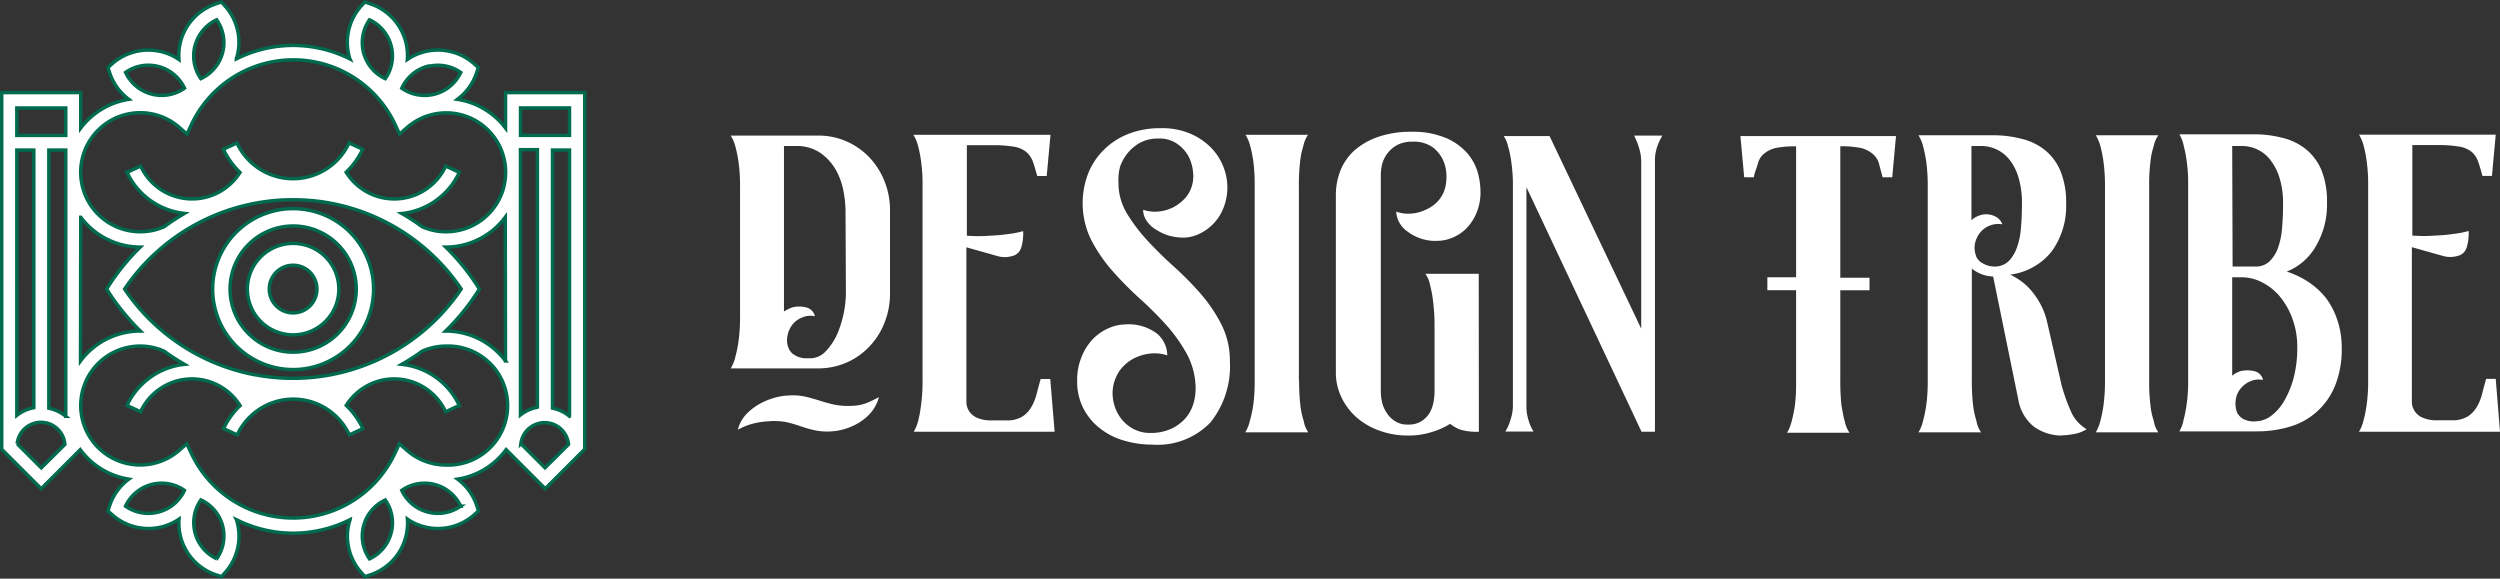 <svg xmlns="http://www.w3.org/2000/svg" width="217.518" height="50.347" viewBox="0 0 217.518 50.347"><rect x="0" y="0" width="217.518" height="50.347" fill="#333333" stroke="none"/><defs><style>.a,.b{fill:#ffffff;}.b{stroke:#006a4e;stroke-width:0.3px;}</style></defs><g transform="translate(-26.606 -12.667)"><g transform="translate(90.187 23.811)"><path class="a" d="M329.976,938.5a6.09,6.09,0,0,1,2.492.508,6.172,6.172,0,0,1,1.994,1.4,6.537,6.537,0,0,1,1.306,2.063,6.688,6.688,0,0,1,.478,2.532v7.257a6.678,6.678,0,0,1-.478,2.522,6.33,6.33,0,0,1-1.306,2.063,6.049,6.049,0,0,1-1.994,1.405,6.261,6.261,0,0,1-2.492.508H322.39a3.448,3.448,0,0,0,.4-1,11.47,11.47,0,0,0,.279-1.366,15.432,15.432,0,0,0,.13-2.113V942.926a15.492,15.492,0,0,0-.13-2.123,11.952,11.952,0,0,0-.279-1.365,3.369,3.369,0,0,0-.4-.937ZM325.7,963.36a6.6,6.6,0,0,0-1.475.229,6.042,6.042,0,0,0-1.216.5,2.991,2.991,0,0,1,.788-1.4,4.825,4.825,0,0,1,1.226-.907,5.919,5.919,0,0,1,1.326-.508,4.6,4.6,0,0,1,1.087-.159,4.986,4.986,0,0,1,1.435.1c.429.1.847.219,1.256.349s.837.249,1.286.349a6.266,6.266,0,0,0,1.545.1,3.708,3.708,0,0,0,1.266-.249,9.4,9.4,0,0,0,1.057-.508,3.419,3.419,0,0,1-.817,1.485,4.5,4.5,0,0,1-1.216.907,5.472,5.472,0,0,1-1.266.468,5.382,5.382,0,0,1-2.4,0c-.389-.09-.768-.209-1.156-.339a11.442,11.442,0,0,0-1.216-.349,5.834,5.834,0,0,0-1.525-.07ZM332.378,945a9.875,9.875,0,0,0-.17-1.615,6.05,6.05,0,0,0-.648-1.854,4.615,4.615,0,0,0-1.346-1.505,3.658,3.658,0,0,0-2.193-.618h-1v14.4a3.469,3.469,0,0,1,.728-.359,2.392,2.392,0,0,1,1.186,0,1,1,0,0,1,.777.768,1.815,1.815,0,0,0-1.106.11,1.993,1.993,0,0,0-.857.628,2.3,2.3,0,0,0-.429,1,1.814,1.814,0,0,0,.14,1.126,1.225,1.225,0,0,0,.528.538,1.873,1.873,0,0,0,1,.259h.289a1.844,1.844,0,0,0,1.386-.618,5.323,5.323,0,0,0,1-1.505,9.966,9.966,0,0,0,.568-1.854,9.11,9.11,0,0,0,.179-1.615Z" transform="translate(-322.391 -937.848)"/><path class="a" d="M350.621,964.267H338.36a3.321,3.321,0,0,0,.4-1,9.78,9.78,0,0,0,.239-1.346,14.04,14.04,0,0,0,.13-2.123V942.856a14.042,14.042,0,0,0-.13-2.123,10.285,10.285,0,0,0-.269-1.366,3.371,3.371,0,0,0-.4-.937h11.932l-.329,3.589h-.827c-.13-.478-.249-.9-.369-1.226a1.994,1.994,0,0,0-.548-.837,2.222,2.222,0,0,0-1.047-.479,10.555,10.555,0,0,0-1.924-.14h-2.233v7.875a13.287,13.287,0,0,0,1.994,0,14.93,14.93,0,0,0,1.565-.14,7.938,7.938,0,0,0,1.336-.259,2.349,2.349,0,0,1,0,.468,3.77,3.77,0,0,1-.179,1,1.057,1.057,0,0,1-.8.708,2.263,2.263,0,0,1-1.236,0l-2.721-.768v13.507a1.477,1.477,0,0,0,.09.449,1.447,1.447,0,0,0,.329.528,1.625,1.625,0,0,0,.668.409,2.99,2.99,0,0,0,1.126.169h1.266a2.542,2.542,0,0,0,1.346-.309,2.431,2.431,0,0,0,.817-.837,4.395,4.395,0,0,0,.468-1.156c.11-.419.229-.857.349-1.3h.837Z" transform="translate(-322.442 -937.848)"/><path class="a" d="M356.219,942.6a5.164,5.164,0,0,0,.728,2.661,14.856,14.856,0,0,0,1.794,2.372c.718.778,1.5,1.545,2.333,2.293a27.053,27.053,0,0,1,2.313,2.352,13.253,13.253,0,0,1,1.8,2.672,6.978,6.978,0,0,1,.728,3.18,7.815,7.815,0,0,1-1.695,5.333,6.4,6.4,0,0,1-5.064,1.924,8.613,8.613,0,0,1-2.442-.349,6.1,6.1,0,0,1-2.093-1.057,5.183,5.183,0,0,1-1.445-1.734,5.034,5.034,0,0,1-.548-2.412,5.2,5.2,0,0,1,.419-2.163,4.786,4.786,0,0,1,1-1.525,4.316,4.316,0,0,1,1.356-.907,3.707,3.707,0,0,1,1.366-.309,4.107,4.107,0,0,1,2.831.817,2.512,2.512,0,0,1,.867,1.874,3.492,3.492,0,0,0-1.366-.169,4.115,4.115,0,0,0-1.316.329,3.457,3.457,0,0,0-1.1.748,3.09,3.09,0,0,0-.718,1.087,3.368,3.368,0,0,0-.239,1.655,3.689,3.689,0,0,0,.508,1.535,3.29,3.29,0,0,0,1.126,1.126,3.071,3.071,0,0,0,1.645.439,4.187,4.187,0,0,0,1.764-.349,3.678,3.678,0,0,0,1.236-.887,3.442,3.442,0,0,0,.708-1.226,4.745,4.745,0,0,0,.219-1.356,6.45,6.45,0,0,0-.728-2.99A13.716,13.716,0,0,0,360.4,955a31.489,31.489,0,0,0-2.382-2.372,29.979,29.979,0,0,1-2.372-2.412,13.307,13.307,0,0,1-1.814-2.672,7.227,7.227,0,0,1-.239-5.771,5.982,5.982,0,0,1,1.386-2.063,6.132,6.132,0,0,1,2.133-1.366,7.445,7.445,0,0,1,2.741-.488,6.248,6.248,0,0,1,2.741.528,5.6,5.6,0,0,1,1.794,1.286,4.984,4.984,0,0,1,1.306,3.23,4.8,4.8,0,0,1-.379,1.994,4.146,4.146,0,0,1-2.193,2.213,3.26,3.26,0,0,1-1.236.269,4.533,4.533,0,0,1-1.326-.189,4.714,4.714,0,0,1-1.126-.538,2.571,2.571,0,0,1-.778-.758,1.7,1.7,0,0,1-.289-.937,3.21,3.21,0,0,0,1.266.159,3.7,3.7,0,0,0,1.216-.309,3.52,3.52,0,0,0,1-.688,2.682,2.682,0,0,0,.678-1,2.871,2.871,0,0,0,.2-1.216,3.988,3.988,0,0,0-.329-1.435,3.2,3.2,0,0,0-1-1.2,2.672,2.672,0,0,0-1.724-.508,3.241,3.241,0,0,0-1.525.339,3.718,3.718,0,0,0-1.106.9,3.9,3.9,0,0,0-.688,1.226,4.366,4.366,0,0,0-.13,1.385Z" transform="translate(-322.487 -937.846)"/><path class="a" d="M371.985,959.841a17.764,17.764,0,0,0,.11,2.123,6.561,6.561,0,0,0,.289,1.356,2.482,2.482,0,0,0,.4,1H367.3a3.319,3.319,0,0,0,.4-1,11.241,11.241,0,0,0,.3-1.4,15.684,15.684,0,0,0,.12-2.123V942.856a15.683,15.683,0,0,0-.12-2.123,11.959,11.959,0,0,0-.279-1.366,3.371,3.371,0,0,0-.4-.937h5.443a2.492,2.492,0,0,0-.4.937,6.83,6.83,0,0,0-.289,1.366,17.755,17.755,0,0,0-.11,2.123V959.8Z" transform="translate(-322.534 -937.848)"/><path class="a" d="M387.65,964.266a4.836,4.836,0,0,1-1.665-.2,3.428,3.428,0,0,1-.837-.488,6.346,6.346,0,0,1-1.675.738,6.468,6.468,0,0,1-1.994.279,7.048,7.048,0,0,1-2.522-.439,6.2,6.2,0,0,1-1.994-1.176,5.542,5.542,0,0,1-1.286-1.744,4.855,4.855,0,0,1-.469-2.123V943.652a5.771,5.771,0,0,1,.409-2.143,4.805,4.805,0,0,1,1.236-1.745,6.17,6.17,0,0,1,2.053-1.156,8.582,8.582,0,0,1,2.861-.439,7.426,7.426,0,0,1,2.99.528A5.184,5.184,0,0,1,386.613,940a4.546,4.546,0,0,1,.927,1.665,6.386,6.386,0,0,1,.249,1.625,4.664,4.664,0,0,1-.369,1.994,4.246,4.246,0,0,1-.9,1.336,3.679,3.679,0,0,1-1.206.778,3.393,3.393,0,0,1-1.226.259,3.987,3.987,0,0,1-2.632-.8,2.253,2.253,0,0,1-1-1.744,2.989,2.989,0,0,0,1.216.179,3.378,3.378,0,0,0,1.3-.319,3.19,3.19,0,0,0,1-.648,2.842,2.842,0,0,0,.658-1,3.66,3.66,0,0,0,.2-1.206,3.458,3.458,0,0,0-.269-1.426,2.991,2.991,0,0,0-.927-1.176,2.812,2.812,0,0,0-1.724-.488,2.859,2.859,0,0,0-1.366.289,2.682,2.682,0,0,0-1.306,1.665,3.987,3.987,0,0,0-.12.907v18.86a4.477,4.477,0,0,0,.1.9,2.781,2.781,0,0,0,.389.937,2.362,2.362,0,0,0,.728.748,1.993,1.993,0,0,0,1.176.309,2.093,2.093,0,0,0,1.136-.289,2.273,2.273,0,0,0,.718-.728,2.99,2.99,0,0,0,.339-.937,5.485,5.485,0,0,0,.09-.937v-5.811a17.016,17.016,0,0,0-.14-2.123,9.964,9.964,0,0,0-.259-1.356,2.423,2.423,0,0,0-.4-.937h4.645Z" transform="translate(-322.559 -937.847)"/><path class="a" d="M403.666,938.5a4.906,4.906,0,0,0-.329.648,3.582,3.582,0,0,0-.229.7,3.363,3.363,0,0,0-.09.867v23.555h-1.166l-10.018-21.282v19.049a3.869,3.869,0,0,0,.09.867,5.357,5.357,0,0,0,.2.688,4.492,4.492,0,0,0,.329.658H390a4.492,4.492,0,0,0,.329-.658c.07-.189.14-.419.219-.7a3.877,3.877,0,0,0,.11-.927V942.5a14.454,14.454,0,0,0-.169-1.914,9.14,9.14,0,0,0-.269-1.216,2.59,2.59,0,0,0-.359-.827h3.987l7.974,16.756V940.783a3.787,3.787,0,0,0-.11-.917,5.7,5.7,0,0,0-.219-.718c-.1-.239-.189-.449-.289-.648Z" transform="translate(-322.606 -937.848)"/><path class="a" d="M424.057,938.54l-.329,3.588h-.837l-.319-1.2a1.645,1.645,0,0,0-.548-.837,2.571,2.571,0,0,0-1-.508,8.548,8.548,0,0,0-1.814-.15V950.87h2.542v1.087h-2.542v7.974a18.009,18.009,0,0,0,.11,2.1c.05.289.1.538.14.758s.1.429.15.618a2.622,2.622,0,0,0,.4.947h-5.443a2.245,2.245,0,0,0,.239-.459c.06-.159.11-.319.159-.488s.1-.4.15-.618.09-.469.14-.758a16.054,16.054,0,0,0,.11-2.1v-7.975h-2.5v-1.126h2.5V939.437a8.548,8.548,0,0,0-1.814.15,2.572,2.572,0,0,0-1,.508,1.576,1.576,0,0,0-.508.837c-.05.169-.11.349-.179.548a3.577,3.577,0,0,0-.179.648h-.837l-.329-3.588Z" transform="translate(-322.672 -937.848)"/><path class="a" d="M438.51,960.2a15.438,15.438,0,0,0,.907,2.492,3.339,3.339,0,0,0,1.276,1.356,3.049,3.049,0,0,1-1.216.439,8.439,8.439,0,0,1-1.106.11,4.147,4.147,0,0,1-2.273-.778,3.768,3.768,0,0,1-1.326-2.233l-2.213-10.825a3.1,3.1,0,0,1-1.854-.688v9.769a17.777,17.777,0,0,0,.11,2.123,7.3,7.3,0,0,0,.289,1.356,2.333,2.333,0,0,0,.409,1H426.06a3.322,3.322,0,0,0,.4-1,11.252,11.252,0,0,0,.279-1.356,15.5,15.5,0,0,0,.13-2.123V942.9a15.5,15.5,0,0,0-.13-2.123,11.974,11.974,0,0,0-.279-1.366,3.368,3.368,0,0,0-.4-.937h6.429a9.8,9.8,0,0,1,2.632.329,5.173,5.173,0,0,1,1.994,1,4.586,4.586,0,0,1,1.316,1.824,7.1,7.1,0,0,1,.478,2.761,6.7,6.7,0,0,1-1.276,4.217,5.512,5.512,0,0,1-3.589,1.994,6.921,6.921,0,0,1,.867.508,5.106,5.106,0,0,1,.927.837,6.834,6.834,0,0,1,.837,1.216,6.5,6.5,0,0,1,.6,1.645ZM431.1,949.066a1.316,1.316,0,0,0,.568.558,1.993,1.993,0,0,0,1,.269,1.715,1.715,0,0,0,1.2-.429,3.042,3.042,0,0,0,.738-1.166,6.318,6.318,0,0,0,.369-1.724c.06-.668.09-1.366.09-2.083a7.807,7.807,0,0,0-.309-2.382,4.624,4.624,0,0,0-.817-1.565,3.14,3.14,0,0,0-2.392-1.136h-.877v6.459a1.786,1.786,0,0,1,.658-.4,1.7,1.7,0,0,1,.8-.11,1.794,1.794,0,0,1,.728.239,1.256,1.256,0,0,1,.508.628,1.994,1.994,0,0,0-1.106.11,2.064,2.064,0,0,0-.857.638,2.323,2.323,0,0,0-.439,1,2.113,2.113,0,0,0,.149,1.1Z" transform="translate(-322.722 -937.848)"/><path class="a" d="M446.185,959.842a15.893,15.893,0,0,0,.11,2.123,5.979,5.979,0,0,0,.289,1.356,2.333,2.333,0,0,0,.4,1H441.54a3.99,3.99,0,0,0,.4-1,11.542,11.542,0,0,0,.269-1.356,15.493,15.493,0,0,0,.13-2.123V942.9a15.5,15.5,0,0,0-.13-2.123,12.217,12.217,0,0,0-.269-1.366,4.1,4.1,0,0,0-.4-.937h5.443a2.343,2.343,0,0,0-.4.937,6.2,6.2,0,0,0-.289,1.366,15.887,15.887,0,0,0-.11,2.123Z" transform="translate(-322.771 -937.848)"/><path class="a" d="M458.18,950.332a7.974,7.974,0,0,1,1.854.887,6.677,6.677,0,0,1,1.525,1.376,6.587,6.587,0,0,1,1,1.9,7.356,7.356,0,0,1,.4,2.442,8.473,8.473,0,0,1-.6,3.379,6.081,6.081,0,0,1-3.937,3.519,9.966,9.966,0,0,1-2.871.4H448.83a2.879,2.879,0,0,0,.369-1,11.548,11.548,0,0,0,.269-1.356,14.049,14.049,0,0,0,.13-2.123V942.816a14.042,14.042,0,0,0-.13-2.123,12.225,12.225,0,0,0-.269-1.366,2.9,2.9,0,0,0-.369-.937h6.429a9.8,9.8,0,0,1,2.632.329,5.173,5.173,0,0,1,1.994,1,4.705,4.705,0,0,1,1.326,1.824,7.3,7.3,0,0,1,.468,2.761,7.1,7.1,0,0,1-.907,3.708A5.084,5.084,0,0,1,458.18,950.332Zm-4.715-.439h1.994a1.715,1.715,0,0,0,1.2-.429,3.178,3.178,0,0,0,.748-1.166,6.725,6.725,0,0,0,.359-1.724c.06-.668.09-1.366.09-2.083a7.466,7.466,0,0,0-.329-2.382,4.836,4.836,0,0,0-.837-1.565,3.1,3.1,0,0,0-2.392-1.136h-.867Zm1.994,13.467a2.292,2.292,0,0,0,1.4-.508,4.3,4.3,0,0,0,1.156-1.376,8.153,8.153,0,0,0,.788-1.994,10.418,10.418,0,0,0,.289-2.492,7.108,7.108,0,0,0-.459-2.651,6.4,6.4,0,0,0-1.136-1.934,4.906,4.906,0,0,0-1.545-1.176,3.837,3.837,0,0,0-1.655-.4h-.867v8.563a2.292,2.292,0,0,1,.728-.4,2.6,2.6,0,0,1,1.176,0,1,1,0,0,1,.778.768,1.825,1.825,0,0,0-1.086.11,2.054,2.054,0,0,0-.847.628,1.844,1.844,0,0,0-.439,1,2.153,2.153,0,0,0,.12,1.107,1.316,1.316,0,0,0,.548.558,1.994,1.994,0,0,0,1.1.2Z" transform="translate(-322.794 -937.847)"/><path class="a" d="M476.781,964.267H464.51a3.322,3.322,0,0,0,.4-1,9.778,9.778,0,0,0,.269-1.356,14.042,14.042,0,0,0,.13-2.123V942.846a14.049,14.049,0,0,0-.13-2.123,10.3,10.3,0,0,0-.269-1.366,3.369,3.369,0,0,0-.4-.937h11.9l-.329,3.589h-.827c-.13-.478-.249-.9-.369-1.226a1.994,1.994,0,0,0-.538-.837,2.312,2.312,0,0,0-1.057-.478,10.485,10.485,0,0,0-1.924-.14h-2.213V947.2a13.3,13.3,0,0,0,1.994,0,14.915,14.915,0,0,0,1.565-.14,7.937,7.937,0,0,0,1.336-.259,2.344,2.344,0,0,1,0,.468,3.767,3.767,0,0,1-.179,1,1.057,1.057,0,0,1-.8.708,2.262,2.262,0,0,1-1.236,0l-2.721-.768v13.507a1.476,1.476,0,0,0,.09.449,1.445,1.445,0,0,0,.329.528,1.626,1.626,0,0,0,.668.409,2.993,2.993,0,0,0,1.126.169h1.266a2.542,2.542,0,0,0,1.346-.309,2.432,2.432,0,0,0,.817-.837,4.087,4.087,0,0,0,.469-1.156c.11-.419.229-.857.349-1.3h.837Z" transform="translate(-322.844 -937.848)"/></g><g transform="translate(26.756 12.84)"><path class="b" d="M402.835,229.993v3.086a6.49,6.49,0,0,0-4.185-2.5,4.722,4.722,0,0,0,1.686-2.367l.131-.4-.312-.281a4.753,4.753,0,0,0-4.441-1.074,4.627,4.627,0,0,0-1.424.656,4.741,4.741,0,0,0-3.3-4.872l-.4-.131-.281.312a4.753,4.753,0,0,0-1.074,4.441.819.819,0,0,0,.063.2,10.993,10.993,0,0,0-9.888,0c0-.069.05-.131.063-.2a4.753,4.753,0,0,0-1.074-4.441l-.281-.312-.4.131a4.741,4.741,0,0,0-3.3,4.872,4.629,4.629,0,0,0-1.424-.656,4.772,4.772,0,0,0-4.441,1.074l-.312.281.131.4a4.722,4.722,0,0,0,1.686,2.367,6.5,6.5,0,0,0-4.185,2.5v-3.086H359v31.03l3.435,3.435,3.4-3.4a6.49,6.49,0,0,0,4.222,2.567,4.722,4.722,0,0,0-1.686,2.367l-.131.4.312.281a4.753,4.753,0,0,0,3.2,1.249,4.674,4.674,0,0,0,1.249-.162,4.778,4.778,0,0,0,1.424-.656,4.741,4.741,0,0,0,3.3,4.872l.4.131.281-.319a4.741,4.741,0,0,0,1.074-4.435.819.819,0,0,0-.062-.2,10.993,10.993,0,0,0,9.887,0,.819.819,0,0,1-.062.2,4.741,4.741,0,0,0,1.074,4.435l.281.319.4-.131a4.741,4.741,0,0,0,3.3-4.872,4.627,4.627,0,0,0,1.424.656,4.686,4.686,0,0,0,1.249.162,4.747,4.747,0,0,0,3.2-1.249l.312-.281-.131-.406a4.728,4.728,0,0,0-1.686-2.361,6.49,6.49,0,0,0,4.222-2.567l3.4,3.4,3.435-3.435v-31.03Zm-42.523,5h1.48v22.417a3.4,3.4,0,0,0-1.48.668Zm2.13,27.651-2.1-2.1a2.086,2.086,0,0,1,4.154.062Zm2.13-4.485a3.411,3.411,0,0,0-1.474-.706V234.989h1.474Zm0-24.441h-4.26v-2.386h4.26Zm31.48-5.984a3.448,3.448,0,0,1,2.886.506,3.467,3.467,0,0,1-5.128,1.374,3.448,3.448,0,0,1,2.242-1.911ZM391,223.659a3.467,3.467,0,0,1,1.374,5.122A3.454,3.454,0,0,1,391,223.659ZM375.827,225.9a3.454,3.454,0,0,1,1.874-2.242,3.454,3.454,0,0,1-1.374,5.122,3.46,3.46,0,0,1-.5-2.911Zm-6.052,2.336a3.467,3.467,0,0,1,5.128,1.374,3.467,3.467,0,0,1-5.128-1.374Zm-3.9,12.6a6.471,6.471,0,0,0,5.178,2.6h0a19.223,19.223,0,0,0-2.7,3.292l-.225.356.225.356a19.652,19.652,0,0,0,2.711,3.3h-.031a6.471,6.471,0,0,0-5.178,2.6Zm18.482-1.518a17.838,17.838,0,0,1,3.173.281.993.993,0,0,0,.187.037,17.651,17.651,0,0,1,11.262,7.445,17.651,17.651,0,0,1-14.641,7.77,17.37,17.37,0,0,1-3.236-.3h-.05a17.651,17.651,0,0,1-11.362-7.464,17.651,17.651,0,0,1,14.672-7.77Zm-11.7,27.164a3.448,3.448,0,0,1-2.886-.506,3.467,3.467,0,0,1,5.128-1.374,3.435,3.435,0,0,1-2.236,1.88Zm5.047,4.072a3.467,3.467,0,0,1-1.374-5.122,3.454,3.454,0,0,1,1.374,5.122Zm15.178-2.242A3.454,3.454,0,0,1,391,270.561a3.454,3.454,0,0,1,1.374-5.122,3.454,3.454,0,0,1,.506,2.879Zm6.052-2.336a3.467,3.467,0,0,1-5.128-1.374,3.467,3.467,0,0,1,5.128,1.374Zm-1.28-3.579a5.159,5.159,0,0,1-3.4-1.28l-.656-.575-.368.787a9.781,9.781,0,0,1-17.758,0l-.369-.787-.656.575a5.172,5.172,0,1,1-3.4-9.069,4.994,4.994,0,0,1,1.012.1,5.2,5.2,0,0,1,1.081.35,19.157,19.157,0,0,0,1.755,1.137,6.246,6.246,0,0,0-5,3.579l1.187.55a4.928,4.928,0,0,1,8.657-.537,6.7,6.7,0,0,0-1.437,2l1.187.55a5.378,5.378,0,0,1,9.756,0l1.181-.55a6.708,6.708,0,0,0-1.449-2.018,4.928,4.928,0,0,1,8.645.556l1.187-.55a6.246,6.246,0,0,0-5-3.579,18.014,18.014,0,0,0,1.761-1.137,5.2,5.2,0,0,1,1.081-.35,5,5,0,0,1,1.012-.1,5.178,5.178,0,1,1,0,10.35Zm5.178-9.057a6.471,6.471,0,0,0-5.178-2.6h-.031a19.365,19.365,0,0,0,2.711-3.3l.225-.356-.225-.356a19.225,19.225,0,0,0-2.7-3.292h0a6.471,6.471,0,0,0,5.178-2.6ZM397.651,242.1a5,5,0,0,1-1.012-.1,5.32,5.32,0,0,1-1.056-.337,18.214,18.214,0,0,0-1.768-1.149,6.246,6.246,0,0,0,5-3.579l-1.187-.55a4.928,4.928,0,0,1-8.657.537,6.77,6.77,0,0,0,1.437-2l-1.187-.55a5.378,5.378,0,0,1-9.756,0l-1.181.55a6.708,6.708,0,0,0,1.449,2.017,4.928,4.928,0,0,1-8.645-.556l-1.187.55a6.246,6.246,0,0,0,5,3.573,20.445,20.445,0,0,0-1.768,1.156,5.32,5.32,0,0,1-1.056.337,5,5,0,0,1-1.012.1,5.178,5.178,0,1,1,3.4-9.069l.656.575.369-.793a9.788,9.788,0,0,1,17.758,0l.368.793.656-.575a5.172,5.172,0,1,1,3.4,9.069Zm6.483-7.145h1.474v22.417a3.38,3.38,0,0,0-1.474.668Zm2.136,27.683-2.1-2.1a2.086,2.086,0,0,1,4.147.062Zm2.13-4.485a3.4,3.4,0,0,0-1.48-.706V234.989h1.48Zm0-24.441h-4.26v-2.386h4.26Z" transform="translate(-359 -222.109)"/><path class="b" d="M395.386,264.894a7,7,0,1,0-7-7A7,7,0,0,0,395.386,264.894Zm0-12.492a5.49,5.49,0,1,1-5.484,5.49,5.49,5.49,0,0,1,5.484-5.49Z" transform="translate(-370.033 -232.913)"/><path class="b" d="M397.205,263.69a3.979,3.979,0,1,0-2.82-1.165A3.985,3.985,0,0,0,397.205,263.69Zm0-6.059a2.074,2.074,0,1,1-1.47.605A2.074,2.074,0,0,1,397.205,257.631Z" transform="translate(-371.846 -234.727)"/></g></g></svg>